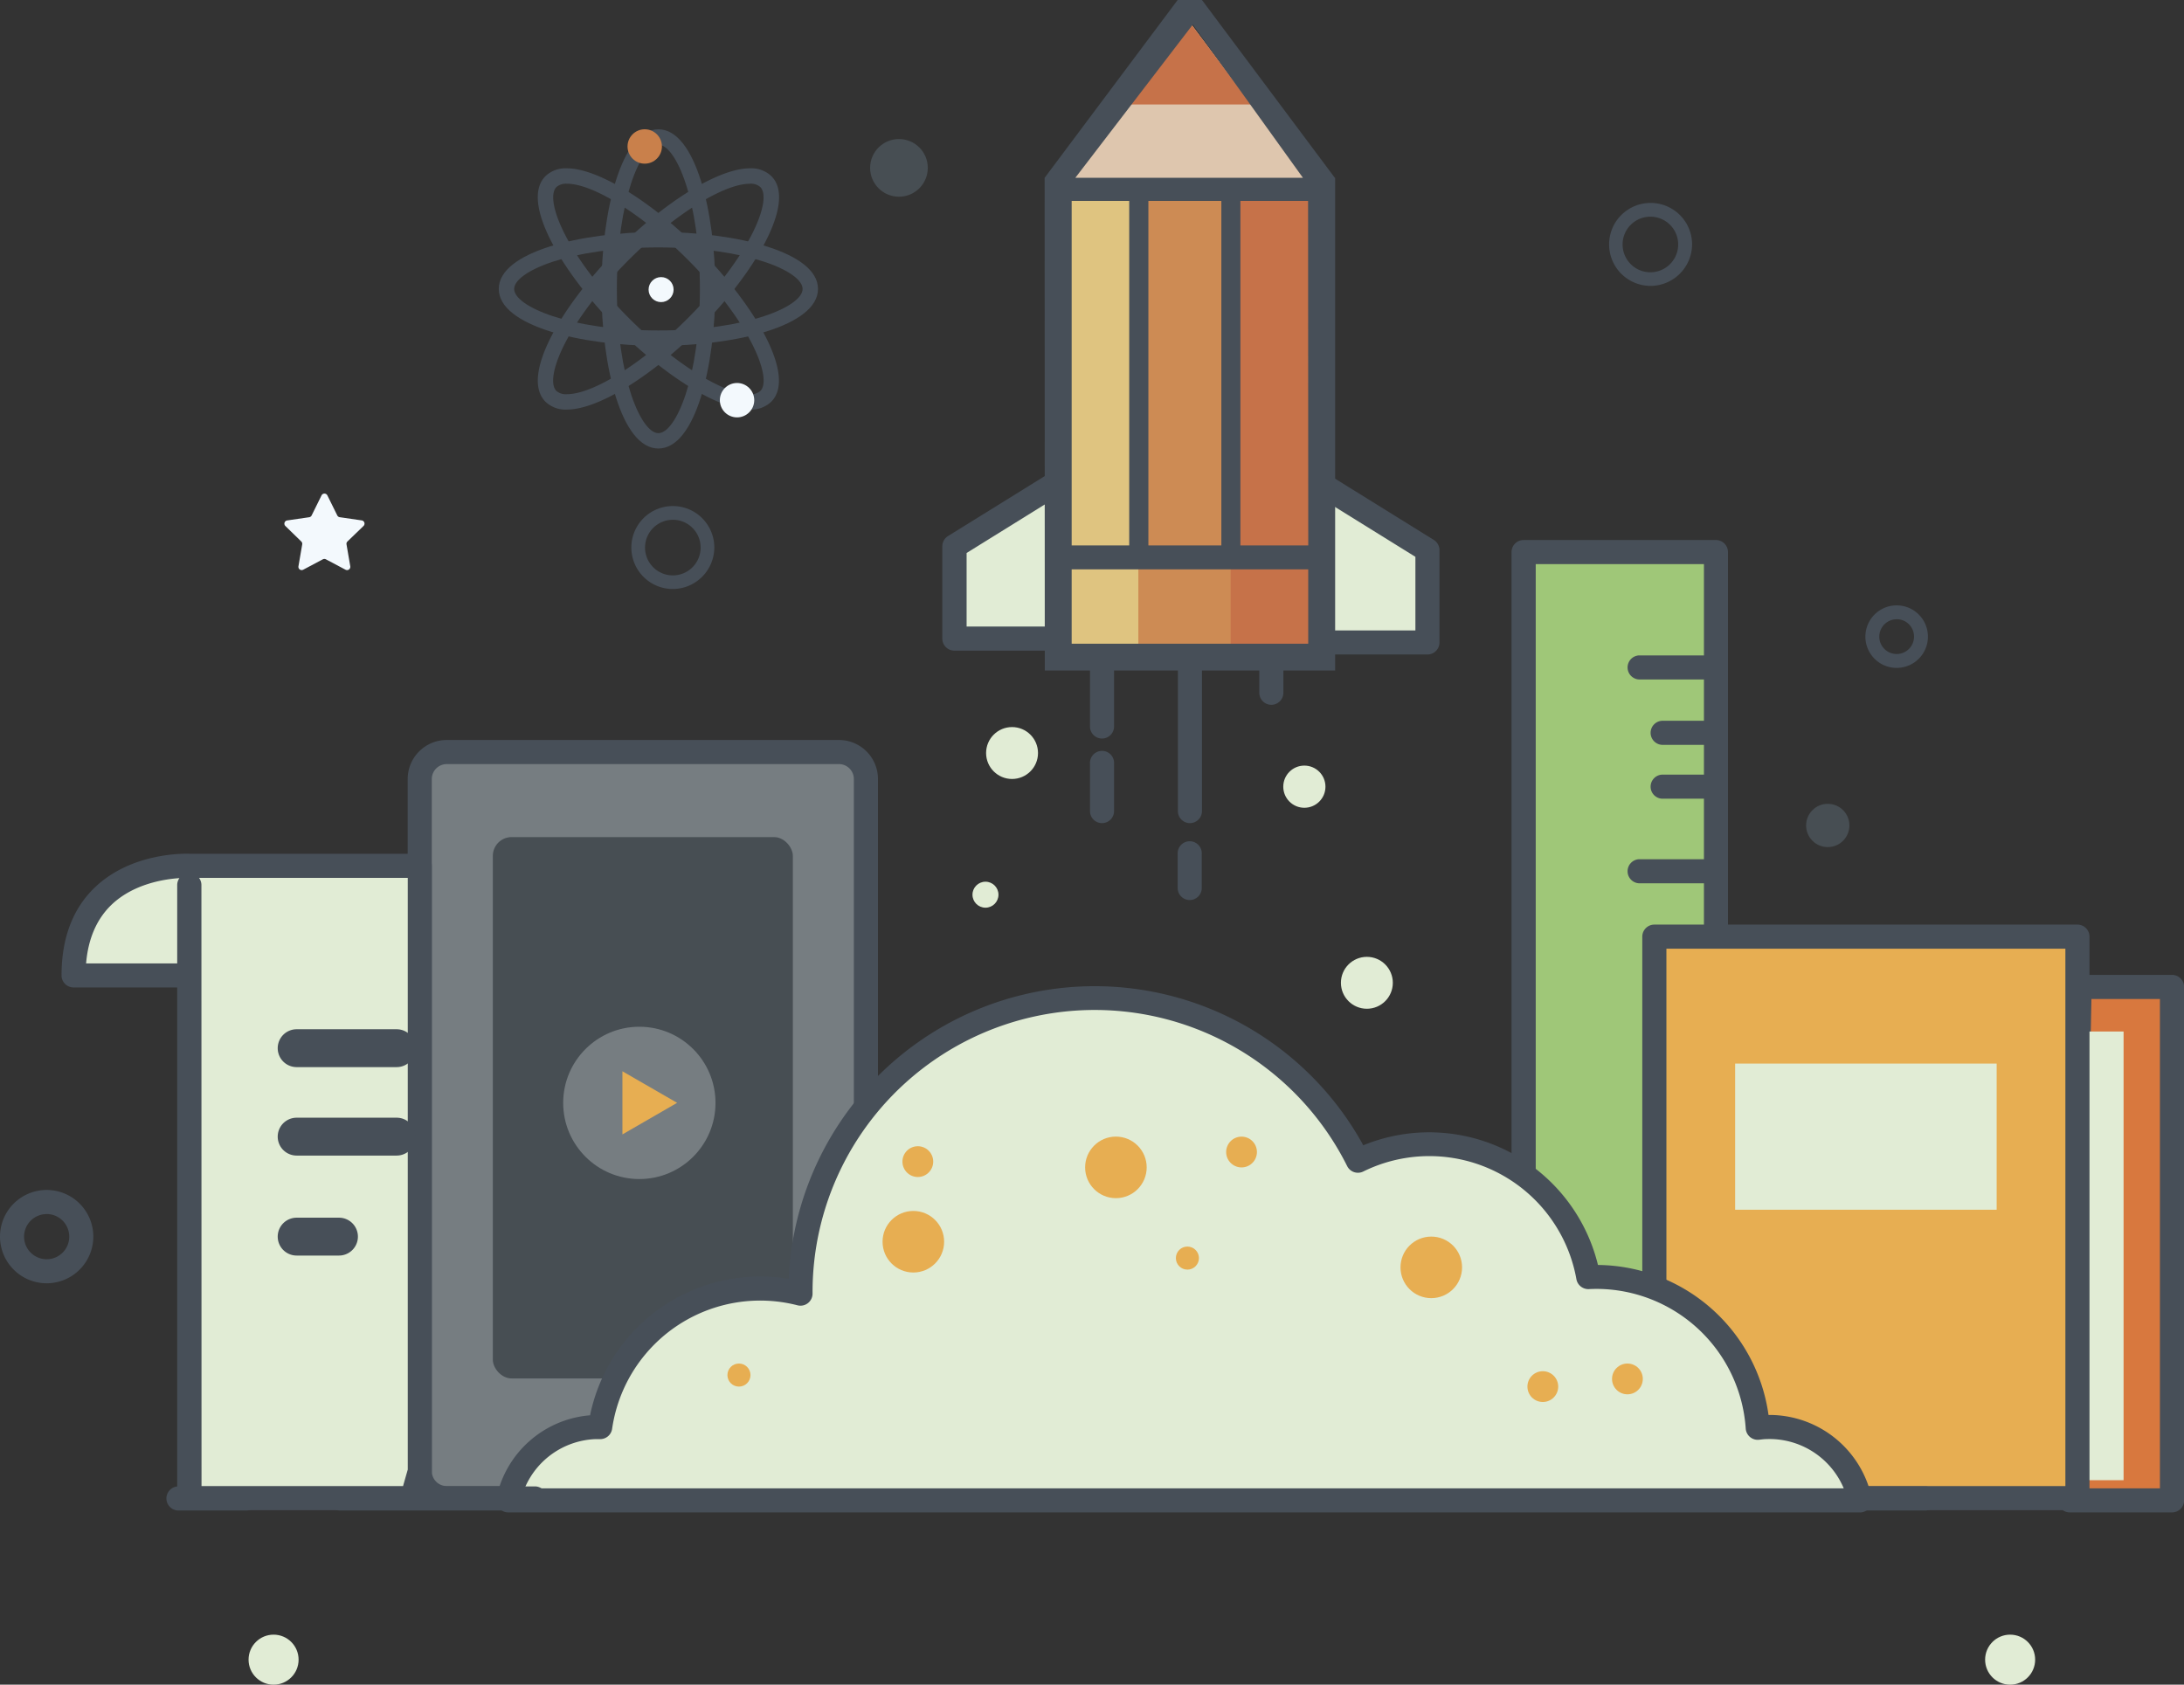 <svg xmlns="http://www.w3.org/2000/svg" viewBox="0 0 628.58 484.92"><rect x="0" y="0" width="628.58" height="484.92" fill="#333333" stroke="none"/><defs><style>.cls-1{fill:#e1ecd5;}.cls-2{fill:#9fc778;}.cls-3{fill:#474f58;}.cls-4{fill:#d8783e;}.cls-5{fill:#e7ae52;}.cls-6{fill:#dfc480;}.cls-7{fill:#cd8b54;}.cls-8{fill:#c67249;}.cls-9{fill:#dec6ae;}.cls-10{fill:#767d81;}.cls-11{fill:#474e53;}.cls-12{fill:#f3f9fd;}.cls-13{fill:#c9804b;}</style></defs><title>Asset 2</title><g id="Layer_2" data-name="Layer 2"><g id="Layer_2-2" data-name="Layer 2"><circle class="cls-1" cx="578.54" cy="477.72" r="7.2"/><circle class="cls-1" cx="78.74" cy="477.72" r="7.2"/><rect class="cls-2" x="438.51" y="158.91" width="55.35" height="272.32"/><path class="cls-3" d="M493.85,434.69H438.51a3.47,3.47,0,0,1-3.47-3.47V158.91a3.47,3.47,0,0,1,3.47-3.47h55.35a3.47,3.47,0,0,1,3.47,3.47V431.22A3.47,3.47,0,0,1,493.85,434.69ZM442,427.76h48.41V162.37H442Z"/><path class="cls-4" d="M598.55,284.09h26.57V431.87H595.69S598.55,282.43,598.55,284.09Z"/><path class="cls-3" d="M625.12,435.33H595.69a3.47,3.47,0,0,1-3.47-3.53l1.42-73.89c.36-18.47.71-36.95,1-50.8l.42-21.44c0-.36,0-.78.05-1.23a3.47,3.47,0,0,1,0-.35h.05c.2-1.66.88-3.48,3.41-3.48h26.57a3.47,3.47,0,0,1,3.47,3.47V431.87A3.47,3.47,0,0,1,625.12,435.33Zm-25.89-6.93h22.42V287.56H601.94C601.54,307.33,599.62,408.15,599.23,428.4Z"/><rect class="cls-1" x="600.12" y="296.91" width="11.07" height="129.15"/><path class="cls-5" d="M476.14,371.45V269.61H597.91V431.23H478.35S478.36,369.24,476.14,371.45Z"/><path class="cls-3" d="M597.91,434.69H478.35a3.47,3.47,0,0,1-3.47-3.47c0-21-.46-51.72-1.47-57.64a3.47,3.47,0,0,1-.74-2.14V269.61a3.47,3.47,0,0,1,3.47-3.47H597.91a3.47,3.47,0,0,1,3.47,3.47V431.23A3.47,3.47,0,0,1,597.91,434.69Zm-116.1-6.93H594.44V273.08H479.61v97c.88,2,1.06,5.45,1.32,10.46s.47,12,.63,20.69C481.74,411.8,481.8,422.45,481.81,427.76Z"/><polyline class="cls-1" points="378.73 138.43 410.83 158.35 410.83 184.92 378.73 184.92"/><path class="cls-3" d="M410.83,188.39h-32.1a3.47,3.47,0,0,1,0-6.93h28.64V160.28L376.9,141.37a3.47,3.47,0,0,1,3.66-5.89l32.1,19.93a3.47,3.47,0,0,1,1.64,2.95v26.57A3.47,3.47,0,0,1,410.83,188.39Z"/><polyline class="cls-1" points="306.78 137.32 274.68 157.25 274.68 183.81 306.78 183.81"/><path class="cls-3" d="M306.78,187.28h-32.1a3.47,3.47,0,0,1-3.47-3.47V157.25a3.47,3.47,0,0,1,1.64-2.95L305,134.37a3.47,3.47,0,0,1,3.66,5.89l-30.46,18.91v21.17h28.63a3.47,3.47,0,0,1,0,6.93Z"/><rect class="cls-6" x="307.34" y="57.82" width="70.29" height="128.72" transform="translate(684.97 244.36) rotate(180)"/><rect class="cls-7" x="327.63" y="57.82" width="50" height="128.72" transform="translate(705.26 244.36) rotate(180)"/><rect class="cls-8" x="354.2" y="57.82" width="23.43" height="128.72" transform="translate(731.83 244.36) rotate(180)"/><line class="cls-8" x1="377.63" y1="163.64" x2="307.34" y2="163.64"/><line class="cls-8" x1="354.84" y1="163.64" x2="354.84" y2="57.82"/><line class="cls-8" x1="330.49" y1="163.64" x2="330.49" y2="57.82"/><polyline class="cls-9" points="305.98 55.16 342.23 6.64 342.61 6.64 378.87 55.16"/><polygon class="cls-8" points="342.23 6.64 324.73 30.07 360.12 30.07 342.61 6.64 342.23 6.64"/><line class="cls-1" x1="317.18" y1="189.7" x2="317.18" y2="209.11"/><path class="cls-3" d="M317.18,212.58a3.47,3.47,0,0,1-3.47-3.47V189.7a3.47,3.47,0,1,1,6.93,0v19.42A3.47,3.47,0,0,1,317.18,212.58Z"/><line class="cls-1" x1="317.18" y1="219.79" x2="317.18" y2="233.47"/><path class="cls-3" d="M317.18,236.93a3.47,3.47,0,0,1-3.47-3.47V219.79a3.47,3.47,0,1,1,6.93,0v13.67A3.47,3.47,0,0,1,317.18,236.93Z"/><line class="cls-1" x1="342.42" y1="245.81" x2="342.42" y2="255.61"/><path class="cls-3" d="M342.42,259.07a3.47,3.47,0,0,1-3.47-3.47v-9.8a3.47,3.47,0,1,1,6.93,0v9.8A3.47,3.47,0,0,1,342.42,259.07Z"/><line class="cls-1" x1="365.91" y1="189.7" x2="365.91" y2="199.41"/><path class="cls-3" d="M365.91,202.87a3.47,3.47,0,0,1-3.47-3.47V189.7a3.47,3.47,0,1,1,6.93,0v9.71A3.47,3.47,0,0,1,365.91,202.87Z"/><line class="cls-1" x1="342.48" y1="189.7" x2="342.48" y2="233.47"/><path class="cls-3" d="M342.48,236.93a3.47,3.47,0,0,1-3.47-3.47V189.7a3.47,3.47,0,0,1,6.93,0v43.77A3.47,3.47,0,0,1,342.48,236.93Z"/><path class="cls-3" d="M300.7,193h83.57V51.18h-.09L345.94,0h-7L300.66,51.18l0,0Zm75.83-36H357V57.81h19.48ZM343.3,7.07,375,51.18H309.49Zm8.22,50.74V157h-21V57.81Zm-43.08,0H325V157H308.44Zm0,106.08h68.08v21.4H308.44Z"/><rect class="cls-10" x="120.81" y="216.47" width="128.41" height="214.75" rx="7.75" ry="7.75"/><path class="cls-3" d="M241.47,434.69H128.56a11.23,11.23,0,0,1-11.22-11.22V224.22A11.23,11.23,0,0,1,128.56,213H241.47a11.23,11.23,0,0,1,11.22,11.22V423.47A11.23,11.23,0,0,1,241.47,434.69ZM128.56,219.94a4.29,4.29,0,0,0-4.28,4.28V423.47a4.29,4.29,0,0,0,4.28,4.28H241.47a4.29,4.29,0,0,0,4.28-4.28V224.22a4.29,4.29,0,0,0-4.28-4.28Z"/><rect class="cls-11" x="141.84" y="240.95" width="86.35" height="155.82" rx="5.41" ry="5.41"/><circle class="cls-10" cx="184.01" cy="317.46" r="21.92"/><polygon class="cls-12" points="182.89 314.65 185.13 315.94 182.89 317.24 182.89 314.65"/><polygon class="cls-5" points="179.14 326.53 179.14 308.36 194.88 317.44 179.14 326.53"/><path class="cls-3" d="M193.65,169.54a11.94,11.94,0,1,1,11.94-11.94A12,12,0,0,1,193.65,169.54Zm0-19.92a8,8,0,1,0,8,8A8,8,0,0,0,193.65,149.61Z"/><path class="cls-3" d="M13.43,369.38a13.43,13.43,0,1,1,13.43-13.43A13.44,13.44,0,0,1,13.43,369.38Zm0-19.92a6.5,6.5,0,1,0,6.5,6.49A6.5,6.5,0,0,0,13.43,349.45Z"/><path class="cls-3" d="M545.88,192.25a9,9,0,1,1,9-9A9,9,0,0,1,545.88,192.25Zm0-14a5,5,0,1,0,5,5A5,5,0,0,0,545.88,178.23Z"/><path class="cls-3" d="M475,82.29A11.94,11.94,0,1,1,487,70.35,12,12,0,0,1,475,82.29Zm0-19.92a8,8,0,1,0,8,8A8,8,0,0,0,475,62.37Z"/><path class="cls-12" d="M94.24,142.63l2.83,5.73a.94.94,0,0,0,.71.51l6.33.92a.94.94,0,0,1,.52,1.6L100,155.86a.94.94,0,0,0-.27.83l1.08,6.3a.94.94,0,0,1-1.36,1l-5.66-3a.94.94,0,0,0-.87,0l-5.66,3a.94.94,0,0,1-1.36-1l1.08-6.3a.94.94,0,0,0-.27-.83l-4.58-4.46a.94.94,0,0,1,.52-1.6l6.33-.92a.94.94,0,0,0,.71-.51l2.83-5.73A.94.94,0,0,1,94.24,142.63Z"/><path class="cls-1" d="M535.34,431.87a26.57,26.57,0,0,0-27-21.11c-.81,0-1.61.11-2.39.21a46.49,46.49,0,0,0-46.38-43.4q-1.21,0-2.4.06a46.49,46.49,0,0,0-66.29-33.47A84.68,84.68,0,0,0,230.39,372c0,.12,0,.24,0,.36a46.53,46.53,0,0,0-57.65,38.39c-.5,0-1,0-1.52,0a26.58,26.58,0,0,0-25,21.11H535.34Z"/><path class="cls-3" d="M535.34,435.33H146.27a3.47,3.47,0,0,1-3.39-4.17,30,30,0,0,1,26.95-23.78A50,50,0,0,1,227,368.1a88.15,88.15,0,0,1,165.37-38.44,50,50,0,0,1,67.54,34.45A50.07,50.07,0,0,1,509,407.28h.34a30.13,30.13,0,0,1,29.38,23.89,3.47,3.47,0,0,1-3.39,4.17ZM151,428.4H530.65a23.18,23.18,0,0,0-22.22-14.17c-.66,0-1.34.09-2.09.18a3.47,3.47,0,0,1-3.9-3.21A43.1,43.1,0,0,0,459.52,371q-1.12,0-2.23.06a3.49,3.49,0,0,1-3.58-2.85,43,43,0,0,0-61.35-31,3.46,3.46,0,0,1-4.63-1.56A81.21,81.21,0,0,0,233.86,372v.35a3.47,3.47,0,0,1-4.33,3.37,43.06,43.06,0,0,0-53.35,35.52,3.47,3.47,0,0,1-3.43,3h-.55l-.83,0A23.06,23.06,0,0,0,151,428.4Z"/><path class="cls-3" d="M154.12,434.78H97.67a3.47,3.47,0,0,1,0-6.93h56.45a3.47,3.47,0,0,1,0,6.93Z"/><path class="cls-3" d="M71.11,434.78H51.18a3.47,3.47,0,0,1,0-6.93H71.11a3.47,3.47,0,0,1,0,6.93Z"/><path class="cls-3" d="M554.27,434.78H534.35a3.47,3.47,0,0,1,0-6.93h19.93a3.47,3.47,0,0,1,0,6.93Z"/><rect class="cls-1" x="499.39" y="306.14" width="75.27" height="42.07"/><line class="cls-2" x1="493.86" y1="192.12" x2="471.72" y2="192.12"/><path class="cls-3" d="M493.85,195.58H471.72a3.47,3.47,0,0,1,0-6.93h22.14a3.47,3.47,0,0,1,0,6.93Z"/><line class="cls-2" x1="493.86" y1="250.79" x2="471.72" y2="250.79"/><path class="cls-3" d="M493.85,254.25H471.72a3.47,3.47,0,0,1,0-6.93h22.14a3.47,3.47,0,0,1,0,6.93Z"/><line class="cls-2" x1="493.86" y1="210.94" x2="478.36" y2="210.94"/><path class="cls-3" d="M493.85,214.4h-15.5a3.47,3.47,0,0,1,0-6.93h15.5a3.47,3.47,0,0,1,0,6.93Z"/><line class="cls-2" x1="493.86" y1="226.43" x2="478.36" y2="226.43"/><path class="cls-3" d="M493.85,229.9h-15.5a3.47,3.47,0,0,1,0-6.93h15.5a3.47,3.47,0,0,1,0,6.93Z"/><path class="cls-1" d="M54.5,254.76V431.23h64.09l2.22-7.75V249.23H54.5s-33.32-1.66-33.32,31.55h31"/><path class="cls-3" d="M118.59,434.69H54.5A3.47,3.47,0,0,1,51,431.23v-147H21.18a3.47,3.47,0,0,1-3.47-3.47c0-10.75,3.25-19.3,9.67-25.4,10.51-10,25.7-9.67,27.2-9.61H120.8a3.47,3.47,0,0,1,3.47,3.47V423.47a3.47,3.47,0,0,1-.13,1l-2.22,7.75A3.47,3.47,0,0,1,118.59,434.69ZM58,427.76h58l1.36-4.77V252.69H57.28a3.45,3.45,0,0,1,.69,2.07ZM24.78,277.31H51V254.76a3.45,3.45,0,0,1,.64-2c-4.38.29-13.24,1.64-19.55,7.67C27.84,264.52,25.37,270.19,24.78,277.31Z"/><line class="cls-1" x1="85.38" y1="301.71" x2="114.16" y2="301.71"/><path class="cls-3" d="M114.16,307.16H85.38a5.45,5.45,0,0,1,0-10.9h28.78a5.45,5.45,0,0,1,0,10.9Z"/><line class="cls-1" x1="85.38" y1="327.17" x2="114.16" y2="327.17"/><path class="cls-3" d="M114.16,332.62H85.38a5.45,5.45,0,0,1,0-10.9h28.78a5.45,5.45,0,0,1,0,10.9Z"/><line class="cls-1" x1="85.38" y1="355.95" x2="97.56" y2="355.95"/><path class="cls-3" d="M97.56,361.4H85.38a5.45,5.45,0,0,1,0-10.9H97.56a5.45,5.45,0,0,1,0,10.9Z"/><circle class="cls-5" cx="321.17" cy="336.02" r="8.86"/><circle class="cls-5" cx="444.04" cy="399.12" r="4.43"/><circle class="cls-5" cx="262.87" cy="357.42" r="8.86"/><circle class="cls-5" cx="357.33" cy="331.6" r="4.43"/><circle class="cls-5" cx="468.39" cy="396.91" r="4.43"/><circle class="cls-5" cx="264.16" cy="334.36" r="4.43"/><circle class="cls-5" cx="411.94" cy="364.8" r="8.86"/><circle class="cls-5" cx="341.75" cy="362.13" r="3.32"/><circle class="cls-5" cx="212.68" cy="395.8" r="3.32"/><circle class="cls-1" cx="393.4" cy="282.89" r="7.47"/><circle class="cls-1" cx="291.28" cy="216.75" r="7.47"/><circle class="cls-1" cx="283.63" cy="257.53" r="3.74"/><circle class="cls-1" cx="375.41" cy="226.44" r="6.07"/><circle class="cls-11" cx="258.73" cy="48.32" r="8.3"/><circle class="cls-11" cx="526.05" cy="237.6" r="6.23"/><path class="cls-3" d="M189.49,129.1c-10.64,0-16.38-23.67-16.38-45.94s5.74-45.94,16.38-45.94,16.38,23.67,16.38,45.94S200.13,129.1,189.49,129.1Zm0-87.44c-5,0-11.95,15.79-11.95,41.51s7,41.51,11.95,41.51,11.95-15.79,11.95-41.51S194.48,41.66,189.49,41.66Z"/><path class="cls-3" d="M189.49,99.54c-22.27,0-45.94-5.74-45.94-16.38s23.67-16.38,45.94-16.38,45.94,5.74,45.94,16.38S211.76,99.54,189.49,99.54Zm0-28.32c-25.72,0-41.51,7-41.51,11.95s15.79,11.95,41.51,11.95S231,88.16,231,83.17,215.21,71.22,189.49,71.22Z"/><path class="cls-3" d="M215.82,117.89c-8.83,0-24.07-9.3-37.91-23.14C162.17,79,149.49,58.21,157,50.69a8.35,8.35,0,0,1,6.15-2.24c8.83,0,24.07,9.3,37.91,23.14,15.75,15.75,28.42,36.54,20.9,44.06A8.35,8.35,0,0,1,215.82,117.89Zm-52.66-65a4.16,4.16,0,0,0-3,.94c-3.53,3.53,2.72,19.61,20.9,37.8,12.86,12.86,27.16,21.84,34.78,21.84a4.16,4.16,0,0,0,3-.94c3.53-3.53-2.72-19.61-20.9-37.8C185.08,61.86,170.78,52.88,163.16,52.88Z"/><path class="cls-3" d="M163.16,117.89a8.35,8.35,0,0,1-6.15-2.24c-7.52-7.52,5.16-28.31,20.9-44.06C191.75,57.75,207,48.45,215.82,48.45A8.35,8.35,0,0,1,222,50.69c7.52,7.52-5.16,28.31-20.9,44.06C187.23,108.59,172,117.89,163.16,117.89Zm52.66-65c-7.61,0-21.92,9-34.78,21.84-18.18,18.18-24.43,34.27-20.9,37.8a4.16,4.16,0,0,0,3,.94c7.62,0,21.92-9,34.78-21.84,18.18-18.19,24.43-34.27,20.9-37.8A4.16,4.16,0,0,0,215.82,52.88Z"/><circle class="cls-12" cx="190.27" cy="83.36" r="3.6"/><circle class="cls-12" cx="212.13" cy="115.19" r="4.95"/><circle class="cls-13" cx="185.56" cy="42.16" r="4.95"/></g></g></svg>
